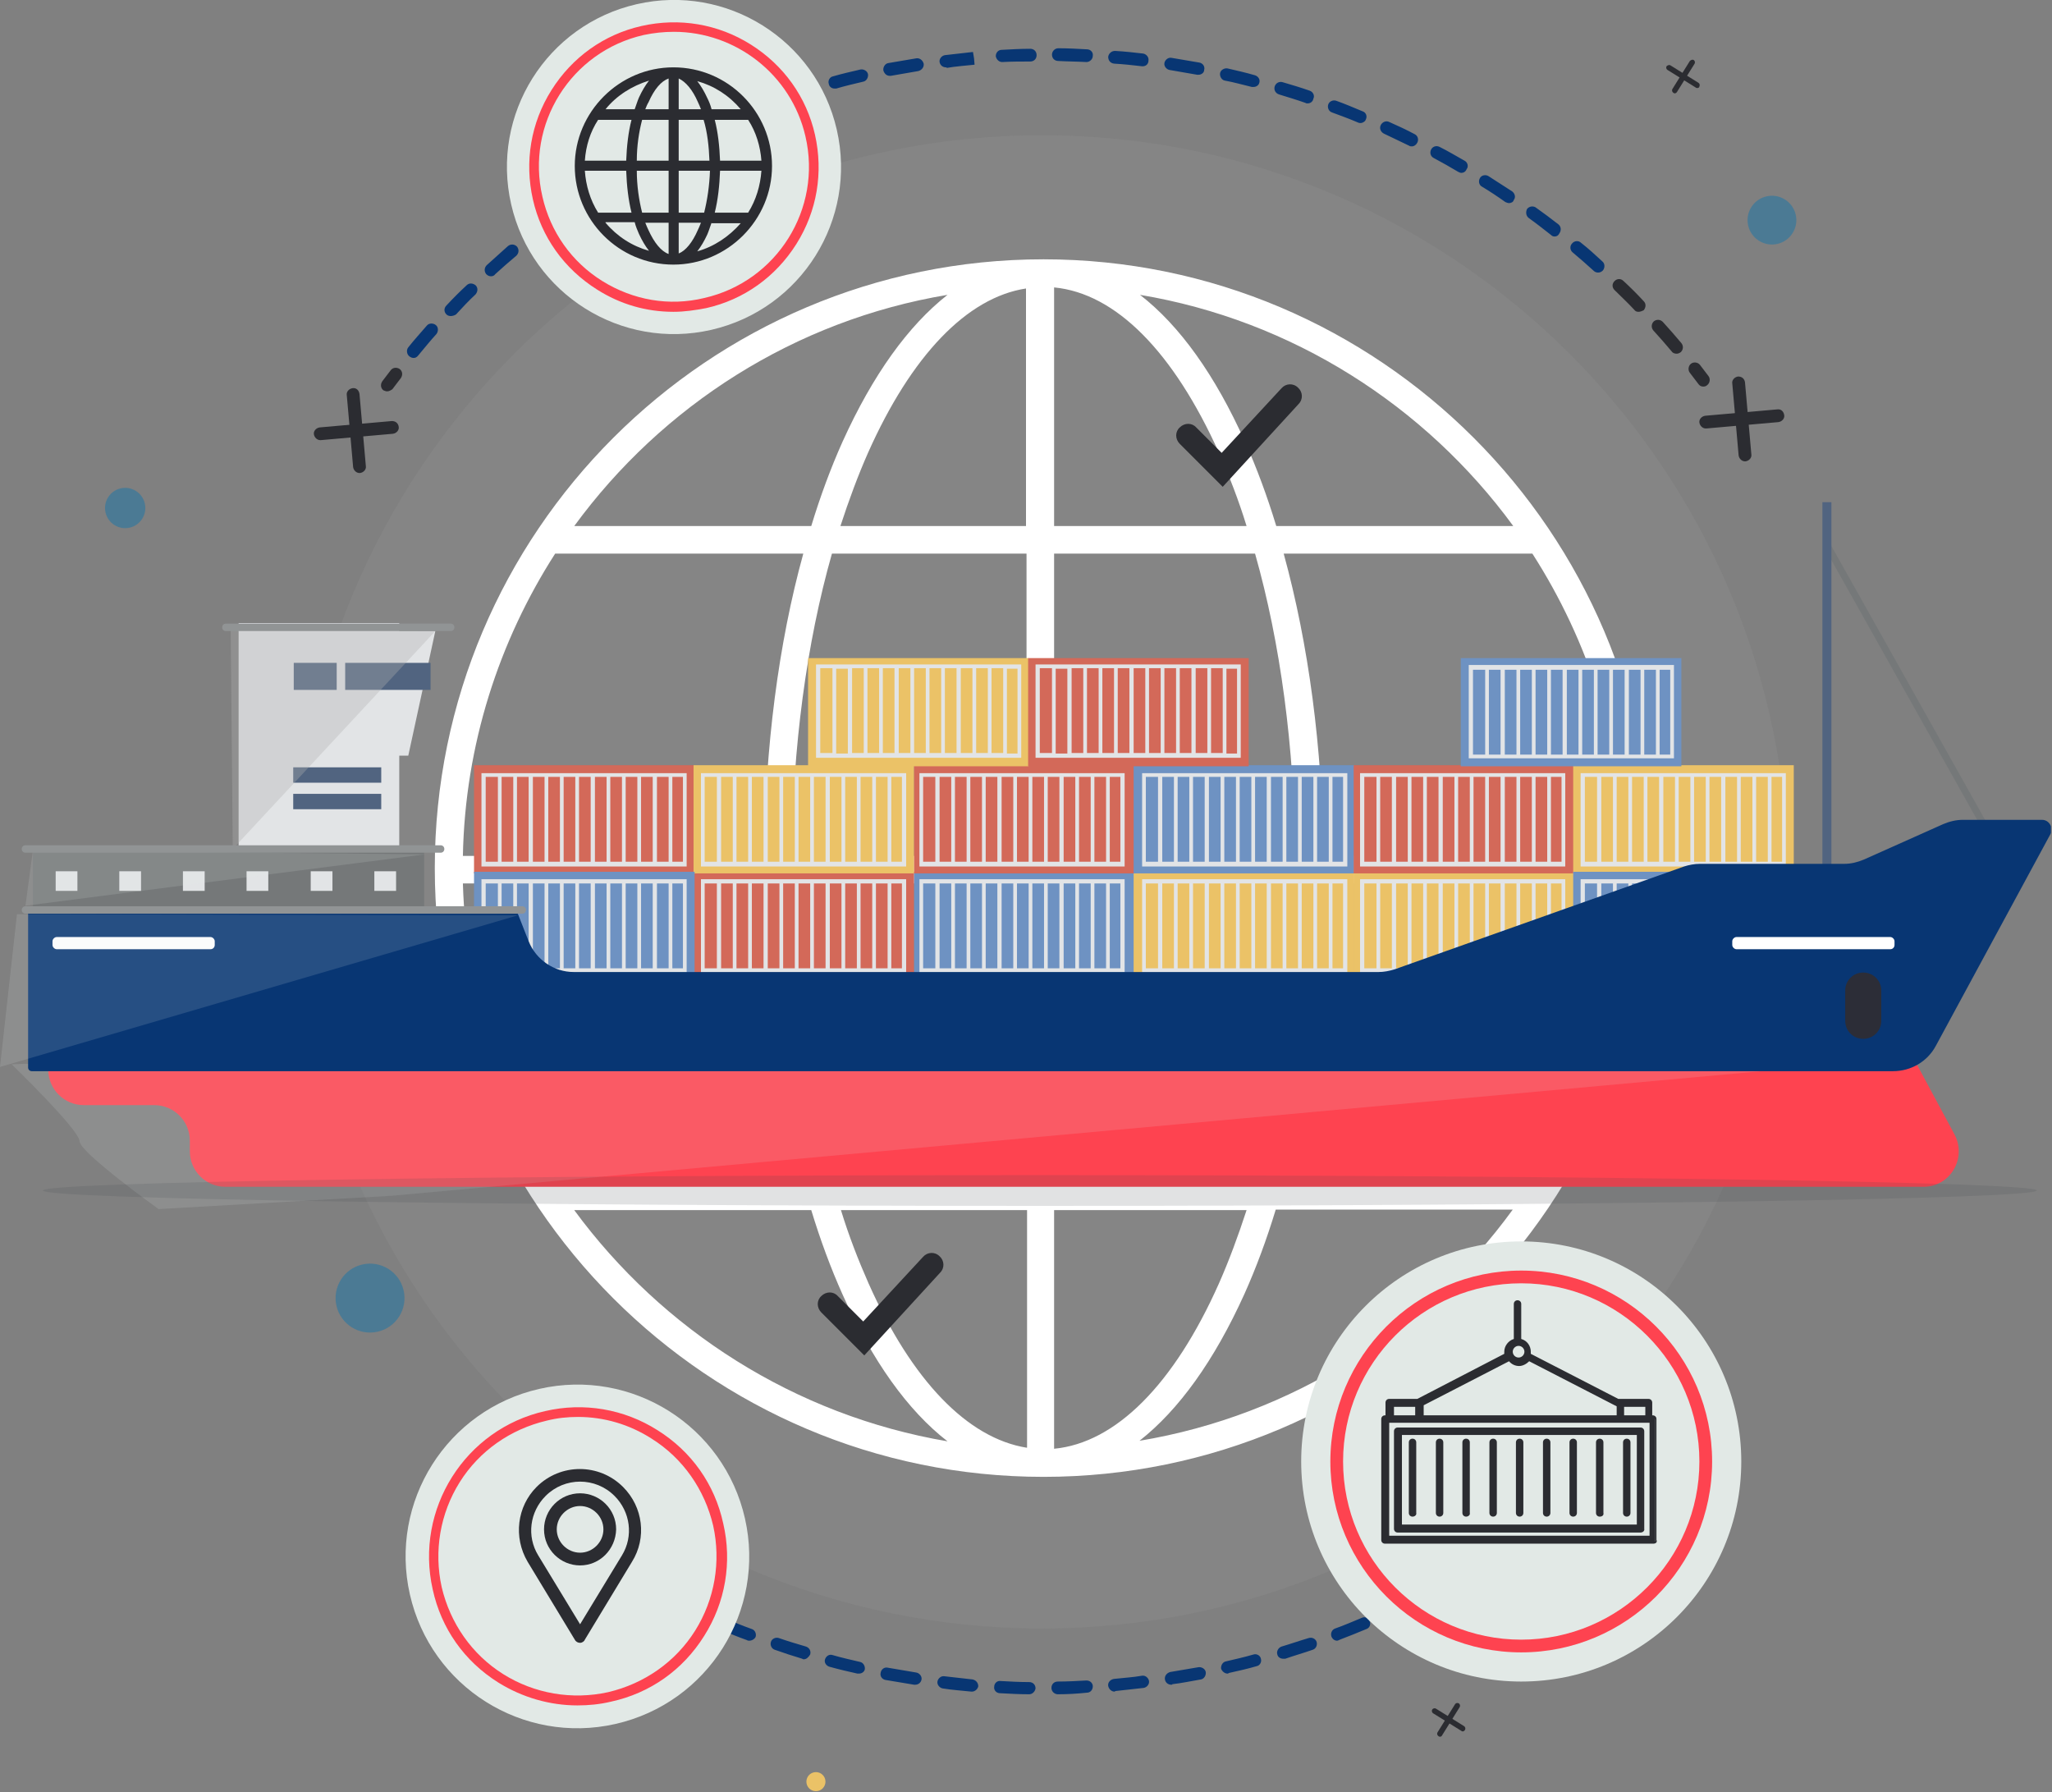 <svg width="387" height="338" viewBox="0 0 387 338" fill="none" xmlns="http://www.w3.org/2000/svg">
<rect x="0" y="0" width="387" height="338" fill="#808080" stroke="none"/>
<g clip-path="url(#clip0)">
<path opacity="0.15" d="M196.499 307.1C274.261 307.1 337.299 244.062 337.299 166.3C337.299 88.538 274.261 25.5 196.499 25.5C118.738 25.5 55.699 88.538 55.699 166.3C55.699 244.062 118.738 307.1 196.499 307.1Z" fill="#A0A0A0"/>
<path d="M82 163.7C82 227 133.5 278.5 196.8 278.5C260.1 278.5 311.6 227 311.6 163.7C311.6 100.4 260.1 48.9 196.8 48.9C133.5 48.9 82 100.4 82 163.7ZM289 222.9H242.2C246.8 206 249.4 186.8 249.6 166.6H306.4C305.8 187.3 299.5 206.6 289 222.9ZM158.5 99.2C160.1 94.3 161.8 89.7 163.7 85.4C171.9 67 182.4 56.1 193.5 54.4V99.2H158.5ZM193.6 104.4V161.4H149.3C149.5 140.9 152.1 121.3 156.9 104.4H193.6ZM198.8 54.2C210.4 55.3 221.3 66.3 229.9 85.4C231.8 89.7 233.6 94.3 235.1 99.2H198.8V54.2ZM236.7 104.4C241.5 121.3 244.1 140.9 244.3 161.4H198.8V104.4H236.7ZM242.1 104.4H289C299.6 120.9 306 140.4 306.4 161.4H249.6C249.4 141 246.8 121.5 242.1 104.4ZM236.7 222.9H198.8V166.6H244.3C244.1 186.9 241.4 206.2 236.7 222.9ZM235.1 228.2C233.5 233.1 231.8 237.7 229.9 242C221.4 261.1 210.4 272.1 198.8 273.2V228.2H235.1ZM193.6 273C182.5 271.2 172 260.4 163.8 242C161.9 237.7 160.1 233.1 158.6 228.2H193.7V273H193.6ZM157 222.9C152.3 206.2 149.6 186.9 149.4 166.6H193.7V222.9H157V222.9ZM151.5 222.9H104.7C94.2 206.6 87.9 187.3 87.3 166.6H144.1C144.3 186.8 146.9 206.1 151.5 222.9ZM87.3 161.4C87.7 140.5 94.1 120.9 104.7 104.4H151.5C146.8 121.4 144.3 141 144.1 161.4H87.3ZM178.7 55.6C171.3 61.4 164.6 70.7 158.9 83.3C156.7 88.2 154.7 93.6 153 99.2H108.3C124.9 76.5 149.9 60.4 178.7 55.6ZM285.4 99.2H240.7C239 93.6 237 88.2 234.8 83.3C229.2 70.8 222.5 61.4 215 55.6C243.7 60.4 268.8 76.5 285.4 99.2ZM214.9 271.7C222.3 265.9 229 256.6 234.7 244C236.9 239.1 238.9 233.7 240.6 228.1H285.3C268.8 250.8 243.7 266.9 214.9 271.7ZM108.3 228.2H153C154.7 233.8 156.7 239.2 158.9 244.1C164.5 256.6 171.2 266 178.7 271.8C149.9 266.9 124.9 250.8 108.3 228.2Z" fill="white"/>
<path d="M321.2 72.899C320.8 72.899 320.5 72.699 320.3 72.399C319.8 71.699 319.2 70.999 318.7 70.299C318.3 69.799 318.4 68.999 318.9 68.599C319.4 68.199 320.2 68.299 320.6 68.799C321.1 69.499 321.7 70.199 322.2 70.899C322.6 71.399 322.5 72.199 322 72.599C321.7 72.899 321.4 72.899 321.2 72.899Z" fill="#2B2C31"/>
<path d="M316.2 66.7C315.9 66.7 315.5 66.6 315.3 66.3C314.2 65 313 63.6 311.8 62.3C311.4 61.8 311.4 61.1 311.9 60.6C312.4 60.2 313.1 60.2 313.6 60.7C314.8 62 316 63.4 317.1 64.7C317.5 65.2 317.5 65.9 317 66.4C316.7 66.6 316.5 66.7 316.2 66.7ZM309 58.8C308.7 58.8 308.4 58.7 308.2 58.4C307 57.1 305.7 55.9 304.5 54.7C304 54.2 304 53.5 304.5 53C305 52.5 305.7 52.5 306.2 53C307.5 54.2 308.8 55.5 310 56.8C310.5 57.3 310.4 58 310 58.5C309.6 58.7 309.3 58.8 309 58.8Z" fill="#2B2C31"/>
<path d="M78.001 67.5C77.701 67.5 77.501 67.4 77.201 67.2C76.701 66.8 76.601 66 77.001 65.5C78.101 64.1 79.301 62.8 80.501 61.4C80.901 60.9 81.701 60.9 82.201 61.3C82.701 61.7 82.701 62.5 82.301 63C81.101 64.3 80.001 65.7 78.901 67C78.601 67.4 78.301 67.5 78.001 67.5ZM85.001 59.6C84.701 59.6 84.401 59.5 84.201 59.3C83.701 58.8 83.701 58.1 84.201 57.6C85.401 56.3 86.701 55 88.001 53.8C88.501 53.3 89.201 53.4 89.701 53.8C90.201 54.3 90.101 55 89.701 55.5C88.401 56.7 87.201 58 86.001 59.3C85.701 59.5 85.301 59.6 85.001 59.6ZM92.601 52.1C92.301 52.1 92.001 52 91.701 51.7C91.301 51.2 91.301 50.5 91.801 50C93.101 48.8 94.501 47.6 95.801 46.4C96.301 46 97.001 46 97.501 46.5C97.901 47 97.901 47.7 97.401 48.2C96.101 49.3 94.701 50.5 93.401 51.7C93.201 52 92.901 52.1 92.601 52.1ZM301.401 51.4C301.101 51.4 300.801 51.3 300.601 51.1C299.301 49.9 298.001 48.8 296.601 47.6C296.101 47.2 296.001 46.4 296.501 45.9C296.901 45.4 297.701 45.3 298.201 45.8C299.601 46.9 300.901 48.1 302.201 49.3C302.701 49.7 302.701 50.5 302.301 51C302.001 51.3 301.701 51.4 301.401 51.4ZM100.701 45.2C100.401 45.2 100.001 45 99.801 44.8C99.401 44.3 99.501 43.5 100.001 43.1C101.401 42 102.801 40.9 104.301 39.8C104.801 39.4 105.601 39.5 106.001 40C106.401 40.5 106.301 41.3 105.801 41.7C104.401 42.7 103.001 43.8 101.601 44.9C101.301 45.1 101.001 45.2 100.701 45.2ZM293.201 44.6C292.901 44.6 292.701 44.5 292.501 44.3C291.101 43.2 289.701 42.1 288.301 41.1C287.801 40.7 287.701 40 288.001 39.4C288.401 38.9 289.101 38.8 289.601 39.1C291.001 40.1 292.501 41.2 293.901 42.3C294.401 42.7 294.501 43.4 294.101 44C293.901 44.4 293.601 44.6 293.201 44.6ZM109.301 38.9C108.901 38.9 108.601 38.7 108.301 38.4C107.901 37.9 108.101 37.1 108.601 36.8C110.101 35.8 111.601 34.8 113.101 33.8C113.601 33.4 114.401 33.6 114.701 34.2C115.101 34.7 114.901 35.5 114.301 35.8C112.801 36.7 111.301 37.7 109.901 38.7C109.801 38.8 109.501 38.9 109.301 38.9ZM284.601 38.3C284.401 38.3 284.101 38.2 283.901 38.1C282.501 37.1 281.001 36.1 279.501 35.2C278.901 34.9 278.801 34.1 279.101 33.6C279.401 33 280.201 32.9 280.701 33.2C282.201 34.2 283.701 35.1 285.201 36.1C285.701 36.5 285.901 37.2 285.501 37.7C285.401 38.1 285.001 38.3 284.601 38.3ZM118.301 33.1C117.901 33.1 117.501 32.9 117.301 32.5C117.001 31.9 117.201 31.2 117.701 30.9C119.201 30 120.801 29.1 122.401 28.2C123.001 27.9 123.701 28.1 124.001 28.7C124.301 29.3 124.101 30 123.501 30.3C122.001 31.1 120.401 32 118.901 32.9C118.701 33.1 118.501 33.1 118.301 33.1ZM275.601 32.6C275.401 32.6 275.201 32.5 275.001 32.4C273.501 31.5 271.901 30.6 270.401 29.8C269.801 29.5 269.601 28.8 269.901 28.2C270.201 27.6 270.901 27.4 271.501 27.7C273.101 28.5 274.601 29.4 276.201 30.3C276.801 30.6 277.001 31.4 276.601 31.9C276.401 32.4 276.001 32.6 275.601 32.6ZM127.601 28C127.201 28 126.801 27.8 126.501 27.3C126.201 26.7 126.401 26 127.001 25.7C128.601 24.9 130.201 24.1 131.801 23.4C132.401 23.1 133.101 23.4 133.401 24C133.701 24.6 133.401 25.3 132.801 25.6C131.201 26.3 129.601 27.1 128.001 27.9C128.001 28 127.801 28 127.601 28ZM266.301 27.6C266.101 27.6 265.901 27.6 265.801 27.5C264.201 26.7 262.601 26 261.001 25.2C260.401 24.9 260.101 24.2 260.401 23.6C260.701 23 261.401 22.7 262.001 23C263.601 23.7 265.301 24.5 266.801 25.3C267.401 25.6 267.601 26.3 267.301 26.9C267.101 27.3 266.701 27.6 266.301 27.6ZM137.301 23.6C136.801 23.6 136.401 23.3 136.201 22.9C135.901 22.3 136.201 21.6 136.801 21.4C138.401 20.7 140.101 20 141.801 19.4C142.401 19.2 143.101 19.5 143.301 20.1C143.501 20.7 143.201 21.4 142.601 21.6C141.001 22.2 139.301 22.9 137.701 23.6C137.601 23.5 137.401 23.6 137.301 23.6ZM256.601 23.2C256.401 23.2 256.301 23.2 256.101 23.1C254.501 22.4 252.801 21.8 251.201 21.2C250.601 21 250.301 20.3 250.501 19.7C250.701 19.1 251.401 18.8 252.001 19C253.701 19.6 255.301 20.3 257.001 21C257.601 21.2 257.901 21.9 257.601 22.5C257.501 22.9 257.001 23.2 256.601 23.2ZM147.201 19.8C146.701 19.8 146.201 19.5 146.101 19C145.901 18.4 146.201 17.7 146.801 17.5C148.501 16.9 150.201 16.4 151.901 15.9C152.501 15.7 153.201 16.1 153.401 16.7C153.601 17.3 153.201 18 152.601 18.2C150.901 18.7 149.201 19.3 147.601 19.8C147.501 19.8 147.401 19.8 147.201 19.8ZM246.601 19.5C246.501 19.5 246.301 19.5 246.201 19.4C244.501 18.8 242.801 18.3 241.201 17.8C240.601 17.6 240.201 17 240.401 16.3C240.601 15.7 241.201 15.3 241.901 15.5C243.601 16 245.301 16.5 247.001 17.1C247.601 17.3 248.001 18 247.701 18.6C247.601 19.2 247.101 19.5 246.601 19.5ZM157.401 16.7C156.901 16.7 156.401 16.4 156.301 15.8C156.101 15.2 156.501 14.5 157.101 14.4C158.801 13.9 160.601 13.5 162.301 13.1C162.901 13 163.601 13.4 163.701 14C163.801 14.6 163.401 15.3 162.801 15.4C161.101 15.8 159.401 16.2 157.701 16.7C157.601 16.7 157.501 16.7 157.401 16.7ZM236.401 16.4C236.301 16.4 236.201 16.4 236.101 16.4C234.401 16 232.701 15.5 231.001 15.2C230.401 15.1 230.001 14.4 230.101 13.8C230.201 13.2 230.901 12.8 231.501 12.9C233.201 13.3 235.001 13.7 236.701 14.2C237.301 14.4 237.701 15 237.501 15.6C237.401 16.1 236.901 16.4 236.401 16.4ZM167.801 14.3C167.201 14.3 166.801 13.9 166.601 13.3C166.501 12.7 166.901 12 167.501 11.9C169.201 11.6 171.001 11.3 172.801 11C173.401 10.9 174.001 11.3 174.201 12C174.301 12.6 173.901 13.2 173.201 13.4C171.501 13.7 169.701 14 168.001 14.3C168.001 14.3 167.901 14.3 167.801 14.3ZM226.001 14.1C225.901 14.1 225.901 14.1 225.801 14.1C224.101 13.8 222.301 13.5 220.601 13.2C220.001 13.1 219.501 12.5 219.601 11.9C219.701 11.3 220.301 10.8 220.901 10.9C222.701 11.2 224.401 11.5 226.201 11.8C226.801 11.9 227.301 12.5 227.101 13.2C227.101 13.7 226.601 14.1 226.001 14.1ZM178.401 12.7C177.801 12.7 177.301 12.3 177.201 11.7C177.101 11.1 177.601 10.5 178.201 10.4C179.901 10.2 181.701 10 183.501 9.8L183.701 11L183.801 12.2C182.001 12.4 180.301 12.5 178.601 12.8C178.501 12.7 178.401 12.7 178.401 12.7ZM215.501 12.5H215.401C213.701 12.3 211.901 12.1 210.101 12C209.401 11.9 209.001 11.4 209.001 10.7C209.101 10.1 209.601 9.6 210.301 9.6C212.101 9.7 213.901 9.9 215.601 10.1C216.201 10.2 216.701 10.8 216.601 11.4C216.601 12.1 216.101 12.5 215.501 12.5ZM189.001 11.7C188.401 11.7 187.901 11.2 187.801 10.6C187.801 9.9 188.301 9.4 188.901 9.4C190.701 9.3 192.501 9.2 194.301 9.2C195.001 9.2 195.501 9.7 195.501 10.4C195.501 11.1 195.001 11.6 194.301 11.6C192.601 11.6 190.801 11.6 189.001 11.7ZM204.901 11.7C203.101 11.6 201.301 11.6 199.601 11.5C198.901 11.5 198.401 11 198.401 10.3C198.401 9.7 198.901 9.1 199.601 9.1C201.401 9.1 203.201 9.2 205.001 9.3C205.701 9.3 206.201 9.9 206.101 10.5C206.101 11.2 205.501 11.7 204.901 11.7Z" fill="#083673"/>
<path d="M73 73.799C72.8 73.799 72.5 73.699 72.3 73.599C71.8 73.199 71.7 72.499 72.1 71.899C72.6 71.199 73.2 70.499 73.7 69.799C74.1 69.299 74.8 69.199 75.4 69.599C75.9 69.999 76 70.699 75.6 71.299C75.1 71.999 74.5 72.699 74 73.399C73.7 73.599 73.4 73.799 73 73.799Z" fill="#2B2C31"/>
<path d="M103.7 288.599C103.5 288.599 103.2 288.499 103 288.399C102.3 287.899 101.6 287.299 100.9 286.799C100.4 286.399 100.3 285.699 100.7 285.099C101.1 284.599 101.8 284.499 102.4 284.899C103.1 285.399 103.8 285.999 104.5 286.499C105 286.899 105.1 287.599 104.7 288.199C104.4 288.399 104 288.599 103.7 288.599Z" fill="#2B2C31"/>
<path d="M121.8 300.299C121.6 300.299 121.4 300.3 121.2 300.2C119.6 299.3 118 298.4 116.5 297.5C115.9 297.2 115.8 296.399 116.1 295.899C116.4 295.299 117.2 295.2 117.7 295.5C119.2 296.4 120.8 297.3 122.3 298.2C122.9 298.5 123.1 299.199 122.8 299.799C122.6 300.099 122.2 300.299 121.8 300.299ZM112.5 294.7C112.3 294.7 112.1 294.6 111.9 294.5C110.4 293.5 108.9 292.5 107.4 291.5C106.9 291.1 106.7 290.399 107.1 289.899C107.5 289.399 108.2 289.2 108.7 289.6C110.2 290.6 111.7 291.6 113.1 292.6C113.6 293 113.8 293.7 113.5 294.2C113.3 294.6 112.9 294.7 112.5 294.7Z" fill="#2B2C31"/>
<path d="M194.099 319.499C192.299 319.499 190.399 319.399 188.599 319.299C187.899 319.299 187.399 318.699 187.499 318.099C187.499 317.399 188.099 316.899 188.699 316.999C190.499 317.099 192.299 317.199 194.099 317.199C194.799 317.199 195.299 317.699 195.299 318.399C195.199 318.999 194.699 319.499 194.099 319.499ZM199.499 319.499C198.899 319.499 198.299 318.999 198.299 318.299C198.299 317.599 198.799 317.099 199.499 317.099C201.299 317.099 203.099 316.999 204.899 316.899C205.599 316.899 206.099 317.399 206.099 317.999C206.099 318.699 205.599 319.199 204.999 319.199C203.099 319.399 201.299 319.499 199.499 319.499ZM183.299 318.999H183.199C181.399 318.799 179.599 318.699 177.799 318.399C177.199 318.299 176.699 317.699 176.799 317.099C176.899 316.499 177.499 315.999 178.099 316.099C179.899 316.299 181.699 316.499 183.399 316.699C183.999 316.799 184.499 317.299 184.499 317.999C184.399 318.499 183.899 318.999 183.299 318.999ZM210.199 318.999C209.599 318.999 209.099 318.499 208.999 317.899C208.899 317.299 209.399 316.699 210.099 316.599C211.899 316.399 213.699 316.299 215.399 315.999C215.999 315.899 216.599 316.399 216.699 316.999C216.799 317.599 216.299 318.199 215.699 318.299C213.899 318.499 212.099 318.699 210.299 318.899C210.299 318.999 210.299 318.999 210.199 318.999ZM172.599 317.699C172.499 317.699 172.499 317.699 172.399 317.699C170.599 317.399 168.799 317.099 166.999 316.799C166.399 316.699 165.899 316.099 166.099 315.399C166.199 314.799 166.799 314.299 167.499 314.499C169.299 314.799 170.999 315.099 172.799 315.399C173.399 315.499 173.899 316.099 173.799 316.699C173.699 317.299 173.199 317.699 172.599 317.699ZM220.899 317.699C220.299 317.699 219.799 317.299 219.699 316.699C219.599 316.099 219.999 315.499 220.699 315.299C222.399 314.999 224.199 314.699 225.999 314.399C226.599 314.299 227.299 314.699 227.399 315.299C227.499 315.899 227.099 316.599 226.499 316.699C224.699 316.999 222.899 317.399 221.099 317.599C221.099 317.699 220.999 317.699 220.899 317.699ZM161.999 315.599C161.899 315.599 161.799 315.599 161.699 315.599C159.899 315.199 158.199 314.799 156.399 314.299C155.799 314.099 155.399 313.499 155.599 312.899C155.799 312.299 156.399 311.899 156.999 312.099C158.699 312.599 160.499 312.999 162.199 313.399C162.799 313.499 163.199 314.199 163.099 314.799C162.999 315.299 162.499 315.599 161.999 315.599ZM231.499 315.599C230.999 315.599 230.499 315.199 230.299 314.699C230.199 314.099 230.599 313.399 231.199 313.299C232.899 312.899 234.699 312.499 236.399 311.999C236.999 311.799 237.699 312.199 237.799 312.799C237.999 313.399 237.599 314.099 236.999 314.199C235.299 314.699 233.499 315.099 231.699 315.499C231.699 315.599 231.599 315.599 231.499 315.599ZM151.599 312.899C151.499 312.899 151.399 312.899 151.299 312.799C149.599 312.299 147.799 311.699 146.099 311.099C145.499 310.899 145.199 310.199 145.399 309.599C145.599 308.999 146.299 308.699 146.899 308.899C148.599 309.499 150.299 309.999 151.999 310.499C152.599 310.699 152.999 311.299 152.799 311.999C152.499 312.499 152.099 312.899 151.599 312.899ZM241.999 312.799C241.499 312.799 240.999 312.499 240.899 311.999C240.699 311.399 241.099 310.699 241.699 310.499C243.399 309.999 245.099 309.399 246.799 308.899C247.399 308.699 248.099 308.999 248.299 309.599C248.499 310.199 248.199 310.899 247.599 311.099C245.899 311.699 244.099 312.199 242.399 312.799C242.199 312.799 242.099 312.799 241.999 312.799ZM141.299 309.399C141.199 309.399 140.999 309.399 140.899 309.299C139.199 308.699 137.499 307.999 135.899 307.299C135.299 306.999 134.999 306.399 135.299 305.799C135.599 305.199 136.199 304.899 136.799 305.199C138.399 305.899 140.099 306.599 141.799 307.199C142.399 307.399 142.699 308.099 142.499 308.699C142.299 309.099 141.799 309.399 141.299 309.399ZM252.199 309.399C251.699 309.399 251.299 309.099 251.099 308.599C250.899 307.999 251.199 307.299 251.799 307.099C253.499 306.499 255.099 305.799 256.799 305.099C257.399 304.799 258.099 305.099 258.299 305.699C258.599 306.299 258.299 306.999 257.699 307.199C255.999 307.899 254.299 308.599 252.699 309.199C252.499 309.299 252.299 309.399 252.199 309.399ZM131.399 305.199C131.199 305.199 131.099 305.199 130.899 305.099C129.299 304.299 127.599 303.499 125.999 302.699C125.399 302.399 125.199 301.699 125.499 301.099C125.799 300.499 126.499 300.299 127.099 300.599C128.699 301.399 130.299 302.199 131.899 302.899C132.499 303.199 132.699 303.899 132.499 304.499C132.299 304.899 131.799 305.199 131.399 305.199ZM262.099 305.199C261.699 305.199 261.199 304.899 260.999 304.499C260.699 303.899 260.999 303.199 261.599 302.899C263.199 302.099 264.899 301.399 266.399 300.599C266.999 300.299 267.699 300.499 267.999 301.099C268.299 301.699 268.099 302.399 267.499 302.699C265.899 303.499 264.299 304.299 262.599 305.099C262.499 305.099 262.299 305.199 262.099 305.199ZM271.799 300.299C271.399 300.299 270.999 300.099 270.799 299.699C270.499 299.099 270.699 298.399 271.299 298.099C272.899 297.199 274.399 296.299 275.899 295.399C276.499 295.099 277.199 295.199 277.499 295.799C277.799 296.399 277.699 297.099 277.099 297.399C275.599 298.299 273.999 299.199 272.399 300.099C272.099 300.299 271.899 300.299 271.799 300.299Z" fill="#083673"/>
<path d="M280.999 294.799C280.599 294.799 280.199 294.599 279.999 294.299C279.599 293.799 279.799 292.999 280.399 292.699C281.099 292.199 281.899 291.799 282.599 291.299C283.099 290.899 283.899 291.099 284.199 291.599C284.599 292.099 284.399 292.899 283.899 293.199C283.199 293.699 282.399 294.199 281.699 294.699C281.499 294.699 281.199 294.799 280.999 294.799Z" fill="#2B2C31"/>
<path d="M60.4 82.999C59.8 82.999 59.3 82.499 59.2 81.899C59.1 81.299 59.6 80.699 60.3 80.599L73.9 79.399C74.6 79.399 75.1 79.799 75.2 80.499C75.3 81.099 74.8 81.699 74.1 81.799L60.5 82.999C60.5 82.999 60.5 82.999 60.4 82.999Z" fill="#2B2C31"/>
<path d="M67.799 89.199C67.2 89.199 66.7 88.699 66.6 88.099L65.4 74.499C65.299 73.899 65.799 73.299 66.499 73.199C67.2 73.099 67.7 73.599 67.799 74.299L68.999 87.899C69.1 88.499 68.6 89.099 67.9 89.199C67.9 89.199 67.9 89.199 67.799 89.199Z" fill="#2B2C31"/>
<path d="M329.1 87C328.5 87 328 86.5 327.9 85.9L326.7 72.3C326.6 71.7 327.1 71.1 327.8 71C328.5 71 329 71.4 329.1 72.1L330.3 85.7C330.4 86.3 329.9 86.9 329.2 87C329.1 87 329.1 87 329.1 87Z" fill="#2B2C31"/>
<path d="M321.701 80.8C321.101 80.8 320.601 80.3 320.501 79.7C320.401 79.1 320.901 78.5 321.601 78.4L335.201 77.2C335.901 77.1 336.401 77.6 336.501 78.3C336.601 78.9 336.101 79.5 335.401 79.6L321.801 80.8C321.701 80.8 321.701 80.8 321.701 80.8Z" fill="#2B2C31"/>
<path d="M335.213 45.995C337.689 45.427 339.236 42.959 338.667 40.483C338.099 38.007 335.631 36.46 333.155 37.029C330.679 37.597 329.133 40.065 329.701 42.541C330.269 45.017 332.737 46.563 335.213 45.995Z" fill="#2476A3" fill-opacity="0.57"/>
<path d="M154.284 337.732C155.253 337.509 155.858 336.544 155.636 335.575C155.413 334.606 154.448 334.001 153.479 334.223C152.51 334.446 151.905 335.411 152.127 336.38C152.35 337.349 153.315 337.954 154.284 337.732Z" fill="#EBC267"/>
<path d="M24.459 99.502C26.504 99.032 27.782 96.994 27.312 94.948C26.843 92.903 24.804 91.625 22.759 92.094C20.713 92.564 19.435 94.603 19.905 96.648C20.374 98.694 22.413 99.972 24.459 99.502Z" fill="#2476A3" fill-opacity="0.57"/>
<path d="M71.243 251.124C74.742 250.321 76.927 246.834 76.124 243.335C75.321 239.836 71.834 237.651 68.335 238.454C64.836 239.257 62.651 242.744 63.454 246.243C64.257 249.742 67.744 251.927 71.243 251.124Z" fill="#2476A3" fill-opacity="0.57"/>
<path d="M315.9 17.6C315.8 17.6 315.7 17.6 315.6 17.5C315.3 17.3 315.3 17 315.4 16.8L318.7 11.5C318.9 11.3 319.2 11.2 319.4 11.3C319.7 11.5 319.7 11.8 319.6 12L316.3 17.3C316.2 17.5 316 17.6 315.9 17.6Z" fill="#2B2C31"/>
<path d="M320.1 16.6C320 16.6 319.9 16.6 319.8 16.5L314.5 13.2C314.2 13 314.2 12.7 314.3 12.5C314.5 12.3 314.8 12.2 315 12.3L320.3 15.6C320.6 15.8 320.6 16.1 320.5 16.3C320.5 16.5 320.3 16.6 320.1 16.6Z" fill="#2B2C31"/>
<path d="M271.601 327.499C271.501 327.499 271.401 327.499 271.301 327.399C271.001 327.199 271.001 326.899 271.101 326.699L274.401 321.399C274.601 321.099 274.901 321.099 275.101 321.199C275.401 321.399 275.401 321.699 275.301 321.899L272.001 327.199C271.901 327.399 271.801 327.499 271.601 327.499Z" fill="#2B2C31"/>
<path d="M275.901 326.499C275.801 326.499 275.701 326.499 275.601 326.399L270.301 323.099C270.001 322.899 270.001 322.599 270.101 322.399C270.301 322.099 270.601 322.099 270.801 322.199L276.101 325.499C276.401 325.699 276.401 325.999 276.301 326.199C276.201 326.399 276.001 326.499 275.901 326.499Z" fill="#2B2C31"/>
<path d="M230.601 91.8L222.501 83.7C221.601 82.8 221.601 81.4 222.501 80.6C223.401 79.7 224.801 79.7 225.601 80.6L230.401 85.4L241.701 73.2C242.501 72.3 243.901 72.2 244.801 73.1C245.701 73.9 245.801 75.3 244.901 76.2L230.601 91.8Z" fill="#2B2C31"/>
<path d="M163 255.6L154.9 247.5C154 246.6 154 245.2 154.9 244.4C155.8 243.5 157.2 243.5 158 244.4L162.8 249.2L174.1 237C174.9 236.1 176.3 236 177.2 236.9C178.1 237.7 178.2 239.1 177.3 240L163 255.6Z" fill="#2B2C31"/>
<path d="M134.157 62.199C151.114 58.308 161.706 41.407 157.814 24.45C153.922 7.493 137.021 -3.098 120.064 0.793C103.108 4.685 92.516 21.586 96.408 38.543C100.3 55.5 117.201 66.091 134.157 62.199Z" fill="#E2E9E6"/>
<path d="M127.001 58.8C121.901 58.8 117.001 57.4 112.601 54.6C106.401 50.7 102.101 44.7 100.501 37.6C98.901 30.5 100.101 23.2 104.001 17C107.901 10.8 113.901 6.5 121.001 4.9C128.101 3.3 135.401 4.5 141.601 8.4C147.801 12.3 152.101 18.3 153.701 25.4C155.301 32.5 154.101 39.8 150.201 46C146.301 52.2 140.301 56.5 133.201 58.1C131.101 58.5 129.101 58.8 127.001 58.8ZM127.101 6C125.201 6 123.301 6.2 121.401 6.6C107.701 9.7 99.101 23.4 102.301 37.1C103.801 43.7 107.801 49.4 113.601 53C119.401 56.6 126.201 57.8 132.801 56.2C146.501 53.1 155.101 39.4 151.901 25.7C149.201 14 138.701 6 127.101 6Z" fill="#FE4350"/>
<path d="M127 49.899C116.7 49.899 108.4 41.499 108.4 31.299C108.4 21.099 116.8 12.699 127 12.699C137.3 12.699 145.6 21.099 145.6 31.299C145.6 41.499 137.2 49.899 127 49.899ZM121.7 41.999C121.9 42.499 122.1 42.999 122.3 43.399C123.4 45.799 124.7 47.399 126.1 47.899V41.999H121.7ZM128 41.999V47.799C129.3 47.299 130.6 45.699 131.6 43.399C131.8 42.999 132 42.499 132.2 41.999H128ZM134.2 41.999C133.9 42.799 133.7 43.499 133.4 44.199C132.8 45.499 132.2 46.499 131.5 47.399C134.7 46.499 137.5 44.599 139.7 42.099H134.2V41.999ZM114.2 41.999C116.4 44.599 119.2 46.399 122.4 47.299C121.7 46.399 121.1 45.399 120.5 44.099C120.2 43.399 119.9 42.699 119.7 41.899H114.2V41.999ZM134.8 40.099H141.1C142.6 37.699 143.4 34.999 143.6 32.199H135.8C135.7 34.999 135.4 37.699 134.8 40.099ZM128 40.099H132.8C133.4 37.699 133.8 34.999 133.9 32.199H128V40.099ZM121.1 40.099H126.1V32.199H120.1C120.1 34.999 120.5 37.699 121.1 40.099ZM112.8 40.099H119.1C118.5 37.699 118.2 34.999 118.1 32.199H110.3C110.5 34.999 111.3 37.699 112.8 40.099ZM135.8 30.299H143.6C143.4 27.599 142.6 24.899 141.1 22.599H134.8C135.4 24.899 135.7 27.599 135.8 30.299ZM128 30.299H133.8C133.7 27.599 133.4 24.899 132.7 22.599H128V30.299ZM120.1 30.299H126.1V22.599H121.1C120.5 24.899 120.1 27.499 120.1 30.299ZM110.3 30.299H118.1C118.2 27.599 118.5 24.899 119.1 22.599H112.8C111.3 24.899 110.5 27.499 110.3 30.299ZM134.2 20.599H139.7C137.5 17.999 134.7 16.199 131.5 15.299C132.2 16.199 132.8 17.199 133.4 18.499C133.7 19.099 134 19.799 134.2 20.599ZM128 20.599H132.2C132 20.099 131.8 19.599 131.6 19.199C130.6 16.899 129.3 15.399 128 14.799V20.599ZM121.7 20.599H126.1V14.799C124.7 15.299 123.4 16.799 122.3 19.299C122.1 19.599 121.9 20.099 121.7 20.599ZM114.2 20.599H119.7C120 19.799 120.2 19.099 120.5 18.399C121.1 17.099 121.7 16.099 122.4 15.199C119.2 16.199 116.3 17.999 114.2 20.599Z" fill="#2B2C31"/>
<path d="M116.065 325.1C133.515 321.142 144.453 303.787 140.495 286.337C136.536 268.887 119.182 257.949 101.731 261.907C84.281 265.865 73.344 283.22 77.302 300.671C81.26 318.121 98.615 329.058 116.065 325.1Z" fill="#E2E9E6"/>
<path d="M108.902 321.6C103.702 321.6 98.502 320.1 94.002 317.3C87.602 313.3 83.202 307.1 81.602 299.7C78.202 284.6 87.702 269.5 102.802 266.1C110.102 264.4 117.702 265.7 124.002 269.7C130.402 273.7 134.802 279.9 136.402 287.3C138.102 294.6 136.802 302.2 132.802 308.5C128.802 314.9 122.602 319.3 115.202 320.9C113.102 321.4 111.002 321.6 108.902 321.6ZM109.002 267.2C107.002 267.2 105.102 267.4 103.102 267.9C96.302 269.5 90.402 273.6 86.702 279.5C83.002 285.4 81.802 292.5 83.302 299.3C84.902 306.1 89.002 312 94.902 315.7C100.802 319.4 107.902 320.6 114.702 319.1C121.502 317.5 127.402 313.4 131.102 307.5C134.802 301.6 136.002 294.5 134.502 287.7C132.902 280.9 128.802 275 122.902 271.3C118.702 268.6 113.902 267.2 109.002 267.2Z" fill="#FE4350"/>
<path d="M109.401 309.799C109.001 309.799 108.601 309.599 108.401 309.199L99.501 294.499C96.801 289.899 97.501 284.099 101.201 280.399C105.701 275.899 113.001 275.899 117.501 280.399C121.301 284.199 122.001 289.999 119.201 294.499L110.301 309.199C110.201 309.499 109.801 309.799 109.401 309.799ZM101.501 293.299L109.401 306.299L117.301 293.299C119.501 289.699 118.901 285.099 115.901 282.099C112.301 278.499 106.501 278.499 102.901 282.099C99.901 285.099 99.301 289.699 101.501 293.299Z" fill="#2B2C31"/>
<path d="M109.402 295.2C105.702 295.2 102.602 292.2 102.602 288.4C102.602 284.7 105.602 281.6 109.402 281.6C113.102 281.6 116.202 284.6 116.202 288.4C116.102 292.2 113.102 295.2 109.402 295.2ZM109.402 284C107.002 284 105.002 286 105.002 288.4C105.002 290.8 107.002 292.8 109.402 292.8C111.802 292.8 113.802 290.8 113.802 288.4C113.802 286 111.802 284 109.402 284Z" fill="#2B2C31"/>
<path d="M286.9 317.1C309.82 317.1 328.4 298.519 328.4 275.6C328.4 252.68 309.82 234.1 286.9 234.1C263.981 234.1 245.4 252.68 245.4 275.6C245.4 298.519 263.981 317.1 286.9 317.1Z" fill="#E2E9E6"/>
<path d="M286.9 311.6C267.1 311.6 250.9 295.5 250.9 275.6C250.9 255.8 267 239.6 286.9 239.6C306.7 239.6 322.9 255.7 322.9 275.6C322.9 295.5 306.7 311.6 286.9 311.6ZM286.9 242C268.3 242 253.3 257.1 253.3 275.6C253.3 294.2 268.4 309.2 286.9 309.2C305.4 309.2 320.5 294.1 320.5 275.6C320.5 257.1 305.4 242 286.9 242Z" fill="#FE4350"/>
<path d="M311.8 267.099H311.5V264.499C311.5 264.199 311.3 263.999 311 263.999H305.5C305.4 263.999 305.3 263.999 305.3 263.999L288.6 255.399C288.6 255.199 288.6 255.099 288.6 254.899C288.6 253.799 287.8 252.899 286.8 252.599V245.899C286.8 245.599 286.6 245.399 286.3 245.399C286 245.399 285.8 245.599 285.8 245.899V252.599C284.8 252.799 284 253.799 284 254.899C284 255.099 284 255.199 284 255.399L267.4 263.999H262C261.7 263.999 261.5 264.199 261.5 264.499V267.099H261.1C260.8 267.099 260.6 267.299 260.6 267.599V290.399C260.6 290.699 260.8 290.899 261.1 290.899H311.7C312 290.899 312.2 290.699 312.2 290.399V267.599C312.4 267.299 312.1 267.099 311.8 267.099ZM306.1 264.999H310.5V267.099H306.1V264.999ZM286.4 253.599C287.1 253.599 287.7 254.199 287.7 254.899C287.7 255.599 287.1 256.199 286.4 256.199C285.7 256.199 285.1 255.599 285.1 254.899C285.1 254.199 285.7 253.599 286.4 253.599ZM286.4 257.299C287.2 257.299 287.8 256.899 288.3 256.399L305.1 265.099V267.199H268.2V264.899L284.6 256.399C285 256.899 285.6 257.299 286.4 257.299ZM262.7 264.999H267.1V267.099H262.7V264.999ZM311.3 289.899H261.8V268.199H262.2H267.7H305.7H311.2H311.5V289.899H311.3Z" fill="#2B2C31"/>
<path d="M311.8 291.099H261.2C260.8 291.099 260.5 290.799 260.5 290.399V267.599C260.5 267.199 260.8 266.899 261.2 266.899H261.3V264.499C261.3 264.099 261.6 263.799 262 263.799H267.3L283.7 255.299C283.7 255.199 283.7 255.099 283.7 254.899C283.7 253.799 284.5 252.799 285.5 252.499V245.899C285.5 245.499 285.8 245.199 286.2 245.199C286.6 245.199 286.9 245.499 286.9 245.899V252.499C288 252.799 288.7 253.799 288.7 254.899C288.7 254.999 288.7 255.099 288.7 255.299L305.2 263.799C305.3 263.799 305.3 263.799 305.4 263.799H310.9C311.3 263.799 311.6 264.099 311.6 264.499V266.899H311.7C312.1 266.899 312.4 267.199 312.4 267.599V290.399C312.6 290.799 312.3 291.099 311.8 291.099ZM261.3 267.299C261.1 267.299 261 267.399 261 267.599V290.399C261 290.599 261.1 290.699 261.3 290.699H311.9C312.1 290.699 312.2 290.599 312.2 290.399V267.599C312.2 267.399 312.1 267.299 311.9 267.299H311.4V264.499C311.4 264.299 311.3 264.199 311.1 264.199H305.6H305.5H305.4H305.3L288.5 255.499V255.299C288.5 255.199 288.5 254.999 288.5 254.899C288.5 253.899 287.8 253.099 286.9 252.899H286.7V245.999C286.7 245.799 286.6 245.699 286.4 245.699C286.2 245.699 286.1 245.799 286.1 245.999V252.899H285.9C284.9 253.099 284.3 253.999 284.3 254.899C284.3 254.999 284.3 255.199 284.3 255.299V255.499L267.4 264.199H262C261.8 264.199 261.7 264.299 261.7 264.499V267.299H261.3ZM311.6 290.099H261.6V267.899H311.6V290.099ZM262 289.599H311.1V268.299H262V289.599ZM310.7 267.299H305.8V264.799H310.7V267.299ZM306.3 266.899H310.3V265.299H306.3V266.899ZM305.3 267.299H267.9V264.599L268 264.499L284.6 255.899L284.7 255.999C285.1 256.499 285.7 256.799 286.4 256.799C287.1 256.799 287.7 256.499 288.1 255.999L288.2 255.899L288.4 255.999L305.3 264.699V267.299V267.299ZM268.4 266.899H304.9V265.199L288.4 256.699C287.9 257.199 287.2 257.599 286.5 257.599C285.8 257.599 285.1 257.299 284.6 256.699L268.5 264.999V266.899H268.4ZM267.3 267.299H262.4V264.799H267.3V267.299ZM262.9 266.899H266.9V265.299H262.9V266.899ZM286.4 256.499C285.6 256.499 284.9 255.799 284.9 254.999C284.9 254.199 285.6 253.499 286.4 253.499C287.2 253.499 287.9 254.199 287.9 254.999C287.9 255.799 287.2 256.499 286.4 256.499ZM286.4 253.799C285.8 253.799 285.3 254.299 285.3 254.899C285.3 255.499 285.8 255.999 286.4 255.999C287 255.999 287.5 255.499 287.5 254.899C287.5 254.299 287 253.799 286.4 253.799Z" fill="#2B2C31"/>
<path d="M309.4 269.299H263.6C263.3 269.299 263.1 269.499 263.1 269.799V288.199C263.1 288.499 263.3 288.699 263.6 288.699H309.4C309.7 288.699 309.9 288.499 309.9 288.199V269.799C310 269.499 309.7 269.299 309.4 269.299ZM308.9 287.699H264.2V270.299H308.9V287.699Z" fill="#2B2C31"/>
<path d="M309.4 288.999H263.6C263.2 288.999 262.9 288.699 262.9 288.299V269.899C262.9 269.499 263.2 269.199 263.6 269.199H309.4C309.8 269.199 310.1 269.499 310.1 269.899V288.299C310.2 288.699 309.8 288.999 309.4 288.999ZM263.7 269.499C263.5 269.499 263.4 269.599 263.4 269.799V288.199C263.4 288.399 263.5 288.499 263.7 288.499H309.5C309.7 288.499 309.8 288.399 309.8 288.199V269.799C309.8 269.599 309.7 269.499 309.5 269.499H263.7ZM309.1 287.999H264V270.199H309.2V287.999H309.1ZM264.4 287.499H308.7V270.599H264.4V287.499Z" fill="#2B2C31"/>
<path d="M266.398 285.799C266.698 285.799 266.898 285.599 266.898 285.299V271.999C266.898 271.699 266.698 271.499 266.398 271.499C266.098 271.499 265.898 271.699 265.898 271.999V285.299C265.898 285.499 266.098 285.799 266.398 285.799Z" fill="#2B2C31"/>
<path d="M266.399 285.999C265.999 285.999 265.699 285.699 265.699 285.299V271.999C265.699 271.599 265.999 271.299 266.399 271.299C266.799 271.299 267.099 271.599 267.099 271.999V285.299C267.199 285.699 266.799 285.999 266.399 285.999ZM266.399 271.599C266.199 271.599 266.099 271.699 266.099 271.899V285.199C266.099 285.399 266.199 285.499 266.399 285.499C266.599 285.499 266.699 285.399 266.699 285.199V271.899C266.699 271.699 266.599 271.599 266.399 271.599Z" fill="#2B2C31"/>
<path d="M271.5 285.799C271.8 285.799 272 285.599 272 285.299V271.999C272 271.699 271.8 271.499 271.5 271.499C271.2 271.499 271 271.699 271 271.999V285.299C270.9 285.499 271.2 285.799 271.5 285.799Z" fill="#2B2C31"/>
<path d="M271.501 285.999C271.101 285.999 270.801 285.699 270.801 285.299V271.999C270.801 271.599 271.101 271.299 271.501 271.299C271.901 271.299 272.201 271.599 272.201 271.999V285.299C272.201 285.699 271.901 285.999 271.501 285.999ZM271.501 271.599C271.301 271.599 271.201 271.699 271.201 271.899V285.199C271.201 285.399 271.301 285.499 271.501 285.499C271.701 285.499 271.801 285.399 271.801 285.199V271.899C271.801 271.699 271.601 271.599 271.501 271.599Z" fill="#2B2C31"/>
<path d="M276.5 285.799C276.8 285.799 277 285.599 277 285.299V271.999C277 271.699 276.8 271.499 276.5 271.499C276.2 271.499 276 271.699 276 271.999V285.299C276 285.499 276.2 285.799 276.5 285.799Z" fill="#2B2C31"/>
<path d="M276.501 285.999C276.101 285.999 275.801 285.699 275.801 285.299V271.999C275.801 271.599 276.101 271.299 276.501 271.299C276.901 271.299 277.201 271.599 277.201 271.999V285.299C277.301 285.699 276.901 285.999 276.501 285.999ZM276.501 271.599C276.301 271.599 276.201 271.699 276.201 271.899V285.199C276.201 285.399 276.301 285.499 276.501 285.499C276.701 285.499 276.801 285.399 276.801 285.199V271.899C276.801 271.699 276.701 271.599 276.501 271.599Z" fill="#2B2C31"/>
<path d="M281.6 285.799C281.9 285.799 282.1 285.599 282.1 285.299V271.999C282.1 271.699 281.9 271.499 281.6 271.499C281.3 271.499 281.1 271.699 281.1 271.999V285.299C281 285.499 281.3 285.799 281.6 285.799Z" fill="#2B2C31"/>
<path d="M281.6 285.999C281.2 285.999 280.9 285.699 280.9 285.299V271.999C280.9 271.599 281.2 271.299 281.6 271.299C282 271.299 282.3 271.599 282.3 271.999V285.299C282.3 285.699 282 285.999 281.6 285.999ZM281.6 271.599C281.4 271.599 281.3 271.699 281.3 271.899V285.199C281.3 285.399 281.4 285.499 281.6 285.499C281.8 285.499 281.9 285.399 281.9 285.199V271.899C281.9 271.699 281.7 271.599 281.6 271.599Z" fill="#2B2C31"/>
<path d="M286.6 285.799C286.9 285.799 287.1 285.599 287.1 285.299V271.999C287.1 271.699 286.9 271.499 286.6 271.499C286.3 271.499 286.1 271.699 286.1 271.999V285.299C286.1 285.499 286.3 285.799 286.6 285.799Z" fill="#2B2C31"/>
<path d="M286.6 285.999C286.2 285.999 285.9 285.699 285.9 285.299V271.999C285.9 271.599 286.2 271.299 286.6 271.299C287 271.299 287.3 271.599 287.3 271.999V285.299C287.3 285.699 287 285.999 286.6 285.999ZM286.6 271.599C286.4 271.599 286.3 271.699 286.3 271.899V285.199C286.3 285.399 286.4 285.499 286.6 285.499C286.8 285.499 286.9 285.399 286.9 285.199V271.899C286.9 271.699 286.8 271.599 286.6 271.599Z" fill="#2B2C31"/>
<path d="M291.699 285.799C291.999 285.799 292.199 285.599 292.199 285.299V271.999C292.199 271.699 291.999 271.499 291.699 271.499C291.399 271.499 291.199 271.699 291.199 271.999V285.299C291.099 285.499 291.399 285.799 291.699 285.799Z" fill="#2B2C31"/>
<path d="M291.7 285.999C291.3 285.999 291 285.699 291 285.299V271.999C291 271.599 291.3 271.299 291.7 271.299C292.1 271.299 292.4 271.599 292.4 271.999V285.299C292.4 285.699 292.1 285.999 291.7 285.999ZM291.7 271.599C291.5 271.599 291.4 271.699 291.4 271.899V285.199C291.4 285.399 291.5 285.499 291.7 285.499C291.9 285.499 292 285.399 292 285.199V271.899C292 271.699 291.8 271.599 291.7 271.599Z" fill="#2B2C31"/>
<path d="M296.699 285.799C296.999 285.799 297.199 285.599 297.199 285.299V271.999C297.199 271.699 296.999 271.499 296.699 271.499C296.399 271.499 296.199 271.699 296.199 271.999V285.299C296.199 285.499 296.399 285.799 296.699 285.799Z" fill="#2B2C31"/>
<path d="M296.7 285.999C296.3 285.999 296 285.699 296 285.299V271.999C296 271.599 296.3 271.299 296.7 271.299C297.1 271.299 297.4 271.599 297.4 271.999V285.299C297.4 285.699 297.1 285.999 296.7 285.999ZM296.7 271.599C296.5 271.599 296.4 271.699 296.4 271.899V285.199C296.4 285.399 296.5 285.499 296.7 285.499C296.9 285.499 297 285.399 297 285.199V271.899C297 271.699 296.9 271.599 296.7 271.599Z" fill="#2B2C31"/>
<path d="M301.699 285.799C301.999 285.799 302.199 285.599 302.199 285.299V271.999C302.199 271.699 301.999 271.499 301.699 271.499C301.399 271.499 301.199 271.699 301.199 271.999V285.299C301.199 285.499 301.499 285.799 301.699 285.799Z" fill="#2B2C31"/>
<path d="M301.7 285.999C301.3 285.999 301 285.699 301 285.299V271.999C301 271.599 301.3 271.299 301.7 271.299C302.1 271.299 302.4 271.599 302.4 271.999V285.299C302.5 285.699 302.2 285.999 301.7 285.999ZM301.7 271.599C301.5 271.599 301.4 271.699 301.4 271.899V285.199C301.4 285.399 301.5 285.499 301.7 285.499C301.9 285.499 302 285.399 302 285.199V271.899C302.1 271.699 301.9 271.599 301.7 271.599Z" fill="#2B2C31"/>
<path d="M306.799 285.799C307.099 285.799 307.299 285.599 307.299 285.299V271.999C307.299 271.699 307.099 271.499 306.799 271.499C306.499 271.499 306.299 271.699 306.299 271.999V285.299C306.299 285.499 306.499 285.799 306.799 285.799Z" fill="#2B2C31"/>
<path d="M306.8 285.999C306.4 285.999 306.1 285.699 306.1 285.299V271.999C306.1 271.599 306.4 271.299 306.8 271.299C307.2 271.299 307.5 271.599 307.5 271.999V285.299C307.5 285.699 307.2 285.999 306.8 285.999ZM306.8 271.599C306.6 271.599 306.5 271.699 306.5 271.899V285.199C306.5 285.399 306.6 285.499 306.8 285.499C307 285.499 307.1 285.399 307.1 285.199V271.899C307.1 271.699 307 271.599 306.8 271.599Z" fill="#2B2C31"/>
<path d="M172.401 164.4H130.801V184.8H172.401V164.4Z" fill="#D36959"/>
<path d="M214 164.4H172.4V184.8H214V164.4Z" fill="#6E92C2"/>
<path d="M255.401 164.4H213.801V184.8H255.401V164.4Z" fill="#EBC267"/>
<path d="M296.901 164.4H255.301V184.8H296.901V164.4Z" fill="#EBC267"/>
<path d="M131 144.3H89.4V164.7H131V144.3Z" fill="#D36959"/>
<path d="M172.401 144.3H130.801V164.7H172.401V144.3Z" fill="#EBC267"/>
<path d="M214 144.3H172.4V164.7H214V144.3Z" fill="#D36959"/>
<path d="M255.401 144.3H213.801V164.7H255.401V144.3Z" fill="#6E92C2"/>
<path d="M296.901 144.3H255.301V164.7H296.901V144.3Z" fill="#D36959"/>
<path d="M338.299 144.3H296.699V164.7H338.299V144.3Z" fill="#EBC267"/>
<path d="M194 124.101H152.4V144.501H194V124.101Z" fill="#EBC267"/>
<path d="M235.5 124.101H193.9V144.501H235.5V124.101Z" fill="#D36959"/>
<path d="M317.1 124.101H275.5V144.501H317.1V124.101Z" fill="#6E92C2"/>
<path d="M90.801 145.8V163.4H129.501V145.8H90.801ZM97.501 146.5H99.701V162.5H97.501V146.5ZM96.801 162.5H94.601V146.5H96.801V162.5ZM100.501 146.5H102.701V162.5H100.501V146.5ZM103.401 146.5H105.601V162.5H103.401V146.5ZM106.301 146.5H108.501V162.5H106.301V146.5ZM109.201 146.5H111.401V162.5H109.201V146.5ZM112.201 146.5H114.401V162.5H112.201V146.5ZM115.101 146.5H117.301V162.5H115.101V146.5ZM118.001 146.5H120.201V162.5H118.001V146.5ZM120.901 146.5H123.101V162.5H120.901V146.5ZM123.901 146.5H126.101V162.5H123.901V146.5ZM91.601 146.5H93.901V162.5H91.601V146.5ZM128.801 162.5H126.801V146.5H128.801V162.5Z" fill="#E2E4E6"/>
<path d="M132.199 145.8V163.4H170.899V145.8H132.199ZM138.899 146.5H141.099V162.5H138.899V146.5ZM138.199 162.5H135.999V146.5H138.199V162.5ZM141.799 146.5H143.999V162.5H141.799V146.5ZM144.799 146.5H146.999V162.5H144.799V146.5ZM147.699 146.5H149.899V162.5H147.699V146.5ZM150.599 146.5H152.799V162.5H150.599V146.5ZM153.499 146.5H155.699V162.5H153.499V146.5ZM156.499 146.5H158.699V162.5H156.499V146.5ZM159.399 146.5H161.599V162.5H159.399V146.5ZM162.299 146.5H164.499V162.5H162.299V146.5ZM165.199 146.5H167.399V162.5H165.199V146.5ZM132.899 146.5H135.199V162.5H132.899V146.5ZM170.099 162.5H168.099V146.5H170.099V162.5Z" fill="#E2E4E6"/>
<path d="M173.4 145.8V163.4H212.1V145.8H173.4ZM180.1 146.5H182.3V162.5H180.1V146.5ZM179.4 162.5H177.2V146.5H179.4V162.5ZM183 146.5H185.2V162.5H183V146.5ZM185.9 146.5H188.1V162.5H185.9V146.5ZM188.9 146.5H191.1V162.5H188.9V146.5ZM191.8 146.5H194V162.5H191.8V146.5ZM194.7 146.5H196.9V162.5H194.7V146.5ZM197.6 146.5H199.8V162.5H197.6V146.5ZM200.6 146.5H202.8V162.5H200.6V146.5ZM203.5 146.5H205.7V162.5H203.5V146.5ZM206.4 146.5H208.6V162.5H206.4V146.5ZM174.1 146.5H176.4V162.5H174.1V146.5ZM211.3 162.5H209.3V146.5H211.3V162.5Z" fill="#E2E4E6"/>
<path d="M153.9 125.3V142.9H192.6V125.3H153.9V125.3ZM160.7 126H162.9V142H160.7V126ZM159.9 142.1H157.7V126.1H159.9V142.1ZM163.6 126H165.8V142H163.6V126ZM166.5 126H168.7V142H166.5V126ZM169.5 126H171.7V142H169.5V126ZM172.4 126H174.6V142H172.4V126ZM175.3 126H177.5V142H175.3V126ZM178.2 126H180.4V142H178.2V126ZM181.2 126H183.4V142H181.2V126ZM184.1 126H186.3V142H184.1V126ZM187 126H189.2V142H187V126ZM154.7 126H157V142H154.7V126ZM191.9 142.1H189.9V126.1H191.9V142.1Z" fill="#E2E4E6"/>
<path d="M195.301 125.3V142.9H234.001V125.3H195.301V125.3ZM202.101 126H204.301V142H202.101V126ZM201.301 142.1H199.101V126.1H201.301V142.1ZM205.001 126H207.201V142H205.001V126ZM207.901 126H210.101V142H207.901V126ZM210.801 126H213.001V142H210.801V126ZM213.801 126H216.001V142H213.801V126ZM216.701 126H218.901V142H216.701V126ZM219.601 126H221.801V142H219.601V126ZM222.501 126H224.701V142H222.501V126ZM225.501 126H227.701V142H225.501V126ZM228.401 126H230.601V142H228.401V126ZM196.101 126H198.401V142H196.101V126ZM233.301 142.1H231.301V126.1H233.301V142.1Z" fill="#E2E4E6"/>
<path d="M215.4 145.8V163.4H254.1V145.8H215.4ZM222.1 146.5H224.3V162.5H222.1V146.5ZM221.4 162.5H219.2V146.5H221.4V162.5ZM225 146.5H227.2V162.5H225V146.5ZM228 146.5H230.2V162.5H228V146.5ZM230.9 146.5H233.1V162.5H230.9V146.5ZM233.8 146.5H236V162.5H233.8V146.5ZM236.7 146.5H238.9V162.5H236.7V146.5ZM239.7 146.5H241.9V162.5H239.7V146.5ZM242.6 146.5H244.8V162.5H242.6V146.5ZM245.5 146.5H247.7V162.5H245.5V146.5ZM248.4 146.5H250.6V162.5H248.4V146.5ZM216.1 146.5H218.4V162.5H216.1V146.5ZM253.3 162.5H251.3V146.5H253.3V162.5Z" fill="#E2E4E6"/>
<path d="M256.5 145.8V163.4H295.2V145.8H256.5ZM263.3 146.5H265.5V162.5H263.3V146.5ZM262.5 162.5H260.3V146.5H262.5V162.5ZM266.2 146.5H268.4V162.5H266.2V146.5ZM269.1 146.5H271.3V162.5H269.1V146.5ZM272.1 146.5H274.3V162.5H272.1V146.5ZM275 146.5H277.2V162.5H275V146.5ZM277.9 146.5H280.1V162.5H277.9V146.5ZM280.8 146.5H283V162.5H280.8V146.5ZM283.8 146.5H286V162.5H283.8V146.5ZM286.7 146.5H288.9V162.5H286.7V146.5ZM289.6 146.5H291.8V162.5H289.6V146.5ZM257.3 146.5H259.6V162.5H257.3V146.5ZM294.5 162.5H292.5V146.5H294.5V162.5Z" fill="#E2E4E6"/>
<path d="M298.1 145.8V163.4H336.8V145.8H298.1ZM304.9 146.5H307.1V162.5H304.9V146.5ZM304.1 162.5H302V146.5H304.2V162.5H304.1ZM307.8 146.5H310V162.5H307.8V146.5ZM310.7 146.5H312.9V162.5H310.7V146.5ZM313.7 146.5H315.9V162.5H313.7V146.5ZM316.6 146.5H318.8V162.5H316.6V146.5ZM319.5 146.5H321.7V162.5H319.5V146.5ZM322.4 146.5H324.6V162.5H322.4V146.5ZM325.4 146.5H327.6V162.5H325.4V146.5ZM328.3 146.5H330.5V162.5H328.3V146.5ZM331.2 146.5H333.4V162.5H331.2V146.5ZM298.9 146.5H301.2V162.5H298.9V146.5ZM336.1 162.5H334.1V146.5H336.1V162.5Z" fill="#E2E4E6"/>
<path d="M277 125.5V143H315.7V125.4H277V125.5ZM283.8 126.3H286V142.3H283.8V126.3ZM283 142.3H280.8V126.3H283V142.3ZM286.7 126.3H288.9V142.3H286.7V126.3ZM289.6 126.3H291.8V142.3H289.6V126.3ZM292.5 126.3H294.7V142.3H292.5V126.3ZM295.5 126.3H297.7V142.3H295.5V126.3ZM298.4 126.3H300.6V142.3H298.4V126.3ZM301.3 126.3H303.5V142.3H301.3V126.3ZM304.2 126.3H306.4V142.3H304.2V126.3ZM307.2 126.3H309.4V142.3H307.2V126.3ZM310.1 126.3H312.3V142.3H310.1V126.3ZM277.8 126.3H280.1V142.3H277.8V126.3ZM315 142.3H313V126.3H315V142.3Z" fill="#E2E4E6"/>
<path d="M338.299 164.4H296.699V184.8H338.299V164.4Z" fill="#6E92C2"/>
<path d="M345.206 102.626L344.072 103.262L377.351 162.565L378.485 161.928L345.206 102.626Z" fill="#757879"/>
<path d="M75.3 117.5H45V171.4H75.3V117.5Z" fill="#E2E4E6"/>
<path d="M77.001 142.5H46.301V119H82.101L77.001 142.5Z" fill="#E2E4E6"/>
<path d="M360.8 199.4L368.6 213.9C371 218.4 367.8 223.8 362.8 223.8H42.5C38.8 223.8 35.8 220.8 35.8 217.1V215.1C35.8 211.4 32.8 208.4 29.1 208.4H15.8C12.1 208.4 9.1 205.4 9.1 201.7C9.1 198 12.1 195 15.8 195C60.9 195.3 319.4 197.1 354.7 195.9C357.3 195.8 359.6 197.2 360.8 199.4Z" fill="#FE4350"/>
<path d="M360.799 199.401L73.799 225.501L29.899 228.001C29.899 228.001 14.999 217.301 14.999 215.201C14.999 213.101 2.199 200.701 2.199 200.701L78.099 198.101L360.799 199.401Z" fill="#E2E4E6" fill-opacity="0.14"/>
<path d="M79.999 160.4H6.199V179.2H79.999V160.4Z" fill="#757879"/>
<path d="M131 164.4H89.4V184.8H131V164.4Z" fill="#6E92C2"/>
<path d="M90.801 165.8V183.4H129.501V165.8H90.801ZM97.501 166.6H99.701V182.6H97.501V166.6ZM96.801 182.6H94.601V166.6H96.801V182.6ZM100.501 166.6H102.701V182.6H100.501V166.6ZM103.401 166.6H105.601V182.6H103.401V166.6ZM106.301 166.6H108.501V182.6H106.301V166.6ZM109.201 166.6H111.401V182.6H109.201V166.6ZM112.201 166.6H114.401V182.6H112.201V166.6ZM115.101 166.6H117.301V182.6H115.101V166.6ZM118.001 166.6H120.201V182.6H118.001V166.6ZM120.901 166.6H123.101V182.6H120.901V166.6ZM123.901 166.6H126.101V182.6H123.901V166.6ZM91.601 166.6H93.901V182.6H91.601V166.6ZM128.801 182.6H126.801V166.6H128.801V182.6Z" fill="#E2E4E6"/>
<path d="M132.199 165.8V183.4H170.899V165.8H132.199ZM138.899 166.6H141.099V182.6H138.899V166.6ZM138.199 182.6H135.999V166.6H138.199V182.6ZM141.799 166.6H143.999V182.6H141.799V166.6ZM144.799 166.6H146.999V182.6H144.799V166.6ZM147.699 166.6H149.899V182.6H147.699V166.6ZM150.599 166.6H152.799V182.6H150.599V166.6ZM153.499 166.6H155.699V182.6H153.499V166.6ZM156.499 166.6H158.699V182.6H156.499V166.6ZM159.399 166.6H161.599V182.6H159.399V166.6ZM162.299 166.6H164.499V182.6H162.299V166.6ZM165.199 166.6H167.399V182.6H165.199V166.6ZM132.899 166.6H135.199V182.6H132.899V166.6ZM170.099 182.6H168.099V166.6H170.099V182.6Z" fill="#E2E4E6"/>
<path d="M173.4 165.8V183.4H212.1V165.8H173.4ZM180.1 166.6H182.3V182.6H180.1V166.6ZM179.4 182.6H177.2V166.6H179.4V182.6ZM183 166.6H185.2V182.6H183V166.6ZM185.9 166.6H188.1V182.6H185.9V166.6ZM188.9 166.6H191.1V182.6H188.9V166.6ZM191.8 166.6H194V182.6H191.8V166.6ZM194.7 166.6H196.9V182.6H194.7V166.6ZM197.6 166.6H199.8V182.6H197.6V166.6ZM200.6 166.6H202.8V182.6H200.6V166.6ZM203.5 166.6H205.7V182.6H203.5V166.6ZM206.4 166.6H208.6V182.6H206.4V166.6ZM174.1 166.6H176.4V182.6H174.1V166.6ZM211.3 182.6H209.3V166.6H211.3V182.6Z" fill="#E2E4E6"/>
<path d="M215.4 165.8V183.4H254.1V165.8H215.4ZM222.1 166.6H224.3V182.6H222.1V166.6ZM221.4 182.6H219.2V166.6H221.4V182.6ZM225 166.6H227.2V182.6H225V166.6ZM228 166.6H230.2V182.6H228V166.6ZM230.9 166.6H233.1V182.6H230.9V166.6ZM233.8 166.6H236V182.6H233.8V166.6ZM236.7 166.6H238.9V182.6H236.7V166.6ZM239.7 166.6H241.9V182.6H239.7V166.6ZM242.6 166.6H244.8V182.6H242.6V166.6ZM245.5 166.6H247.7V182.6H245.5V166.6ZM248.4 166.6H250.6V182.6H248.4V166.6ZM216.1 166.6H218.4V182.6H216.1V166.6ZM253.3 182.6H251.3V166.6H253.3V182.6Z" fill="#E2E4E6"/>
<path d="M256.5 165.8V183.4H295.2V165.8H256.5ZM263.3 166.6H265.5V182.6H263.3V166.6ZM262.5 182.6H260.3V166.6H262.5V182.6ZM266.2 166.6H268.4V182.6H266.2V166.6ZM269.1 166.6H271.3V182.6H269.1V166.6ZM272.1 166.6H274.3V182.6H272.1V166.6ZM275 166.6H277.2V182.6H275V166.6ZM277.9 166.6H280.1V182.6H277.9V166.6ZM280.8 166.6H283V182.6H280.8V166.6ZM283.8 166.6H286V182.6H283.8V166.6ZM286.7 166.6H288.9V182.6H286.7V166.6ZM289.6 166.6H291.8V182.6H289.6V166.6ZM257.3 166.6H259.6V182.6H257.3V166.6ZM294.5 182.6H292.5V166.6H294.5V182.6Z" fill="#E2E4E6"/>
<path d="M298.1 165.8V183.4H336.8V165.8H298.1ZM304.9 166.6H307.1V182.6H304.9V166.6ZM304.1 182.6H302V166.6H304.2V182.6H304.1ZM307.8 166.6H310V182.6H307.8V166.6ZM310.7 166.6H312.9V182.6H310.7V166.6ZM313.7 166.6H315.9V182.6H313.7V166.6ZM316.6 166.6H318.8V182.6H316.6V166.6ZM319.5 166.6H321.7V182.6H319.5V166.6ZM322.4 166.6H324.6V182.6H322.4V166.6ZM325.4 166.6H327.6V182.6H325.4V166.6ZM328.3 166.6H330.5V182.6H328.3V166.6ZM331.2 166.6H333.4V182.6H331.2V166.6ZM298.9 166.6H301.2V182.6H298.9V166.6ZM336.1 182.6H334.1V166.6H336.1V182.6Z" fill="#E2E4E6"/>
<path d="M345.399 94.7H343.699V166H345.399V94.7Z" fill="#516480"/>
<path d="M5.301 172.301V201.301C5.301 201.701 5.601 202.001 6.001 202.001H357.001C360.401 202.001 363.501 200.201 365.101 197.201L386.701 157.301C387.301 156.101 386.501 154.601 385.101 154.601H370.201C368.901 154.601 367.701 154.901 366.501 155.401L351.501 162.101C350.301 162.601 349.101 162.901 347.801 162.901H320.601C319.601 162.901 318.501 163.101 317.601 163.401L263.001 182.801C262.001 183.101 261.001 183.301 260.001 183.301H108.201C104.501 183.301 101.101 181.001 99.701 177.501L97.701 172.401C97.501 172.001 97.201 171.701 96.701 171.701L6.301 171.101C5.801 171.301 5.301 171.801 5.301 172.301Z" fill="#083673"/>
<path d="M351.4 195.9C349.5 195.9 348 194.4 348 192.5V186.8C348 184.9 349.5 183.4 351.4 183.4C353.3 183.4 354.8 184.9 354.8 186.8V192.5C354.8 194.4 353.3 195.9 351.4 195.9Z" fill="#2C2D37"/>
<path d="M356.499 179H327.499C327.099 179 326.699 178.6 326.699 178.2V177.5C326.699 177.1 327.099 176.7 327.499 176.7H356.499C356.899 176.7 357.299 177.1 357.299 177.5V178.2C357.299 178.6 356.999 179 356.499 179Z" fill="white"/>
<path d="M39.7 179H10.7C10.3 179 9.9 178.6 9.9 178.2V177.5C9.9 177.1 10.3 176.7 10.7 176.7H39.7C40.1 176.7 40.5 177.1 40.5 177.5V178.2C40.5 178.6 40.2 179 39.7 179Z" fill="white"/>
<path d="M63.5 125H55.4V130.1H63.5V125Z" fill="#516480"/>
<path d="M81.2 125H65.1V130.1H81.2V125Z" fill="#516480"/>
<path d="M71.901 144.7H55.301V147.6H71.901V144.7Z" fill="#516480"/>
<path d="M71.901 149.7H55.301V152.6H71.901V149.7Z" fill="#516480"/>
<path d="M14.6 164.3H10.5V168H14.6V164.3Z" fill="#E2E4E6"/>
<path d="M26.6 164.3H22.5V168H26.6V164.3Z" fill="#E2E4E6"/>
<path d="M38.6 164.3H34.5V168H38.6V164.3Z" fill="#E2E4E6"/>
<path d="M50.6 164.3H46.5V168H50.6V164.3Z" fill="#E2E4E6"/>
<path d="M62.7 164.3H58.6V168H62.7V164.3Z" fill="#E2E4E6"/>
<path d="M74.7 164.3H70.6V168H74.7V164.3Z" fill="#E2E4E6"/>
<path d="M80.201 161.1L4.801 170.8L6.201 160.4L80.201 161.1Z" fill="#E2E4E6" fill-opacity="0.14"/>
<path d="M82.1 119L43.9 160.1L43.5 118L82.1 119Z" fill="#B0B0B0" fill-opacity="0.34"/>
<path d="M42.6 119.001H85C85.4 119.001 85.7 118.701 85.7 118.301C85.7 117.901 85.4 117.601 85 117.601H42.6C42.2 117.601 41.9 117.901 41.9 118.301C41.9 118.701 42.2 119.001 42.6 119.001Z" fill="#919495"/>
<path d="M4.8 160.8H83.1C83.5 160.8 83.8 160.5 83.8 160.1C83.8 159.7 83.5 159.4 83.1 159.4H4.8C4.4 159.4 4.1 159.7 4.1 160.1C4.1 160.5 4.4 160.8 4.8 160.8Z" fill="#919495"/>
<path d="M97.7 172.6L0 201.2L3.2 172.4L97.7 172.6Z" fill="#E2E4E6" fill-opacity="0.14"/>
<path d="M4.8 172.3H98.5C98.9 172.3 99.2 172 99.2 171.6C99.2 171.2 98.9 170.9 98.5 170.9H4.8C4.4 170.9 4.1 171.2 4.1 171.6C4.1 172 4.4 172.3 4.8 172.3Z" fill="#919495"/>
<path opacity="0.16" d="M196.1 227.401C299.929 227.401 384.1 226.102 384.1 224.501C384.1 222.899 299.929 221.601 196.1 221.601C92.27 221.601 8.1 222.899 8.1 224.501C8.1 226.102 92.27 227.401 196.1 227.401Z" fill="#42454F"/>
</g>
<defs>
<clipPath id="clip0">
<rect width="386.8" height="337.8" fill="white"/>
</clipPath>
</defs>
</svg>

